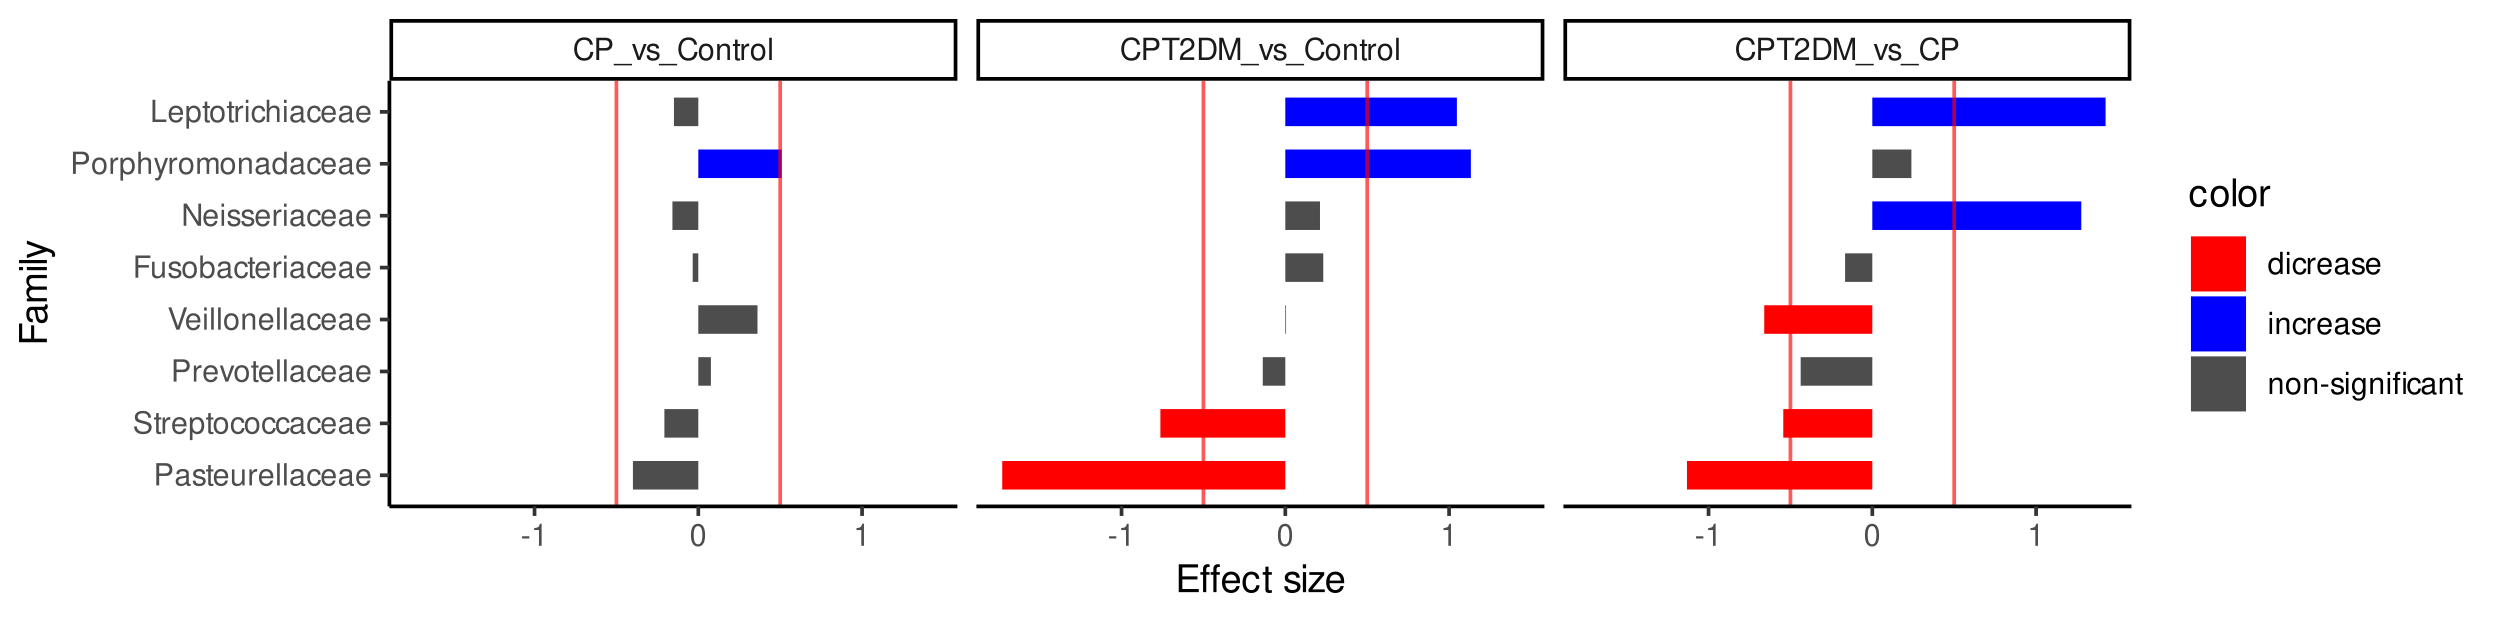 <?xml version="1.0" encoding="UTF-8"?>
<svg xmlns="http://www.w3.org/2000/svg" xmlns:xlink="http://www.w3.org/1999/xlink" width="720pt" height="180pt" viewBox="0 0 720 180" version="1.1">
<defs>
<g>
<symbol overflow="visible" id="glyph0-0">
<path style="stroke:none;" d=""/>
</symbol>
<symbol overflow="visible" id="glyph0-1">
<path style="stroke:none;" d="M 5.828 -4.422 C 5.562 -5.828 4.766 -6.516 3.359 -6.516 C 2.484 -6.516 1.797 -6.25 1.312 -5.719 C 0.734 -5.078 0.422 -4.172 0.422 -3.125 C 0.422 -2.078 0.75 -1.172 1.344 -0.547 C 1.844 -0.031 2.484 0.203 3.312 0.203 C 4.875 0.203 5.766 -0.641 5.953 -2.344 L 5.109 -2.344 C 5.047 -1.906 4.953 -1.594 4.828 -1.344 C 4.562 -0.812 4.016 -0.516 3.328 -0.516 C 2.047 -0.516 1.234 -1.547 1.234 -3.141 C 1.234 -4.781 2 -5.797 3.25 -5.797 C 3.781 -5.797 4.25 -5.641 4.516 -5.391 C 4.766 -5.172 4.891 -4.906 4.984 -4.422 Z M 5.828 -4.422 "/>
</symbol>
<symbol overflow="visible" id="glyph0-2">
<path style="stroke:none;" d="M 1.625 -2.719 L 3.641 -2.719 C 4.141 -2.719 4.531 -2.875 4.875 -3.172 C 5.266 -3.531 5.422 -3.938 5.422 -4.531 C 5.422 -5.734 4.719 -6.406 3.453 -6.406 L 0.797 -6.406 L 0.797 0 L 1.625 0 Z M 1.625 -3.438 L 1.625 -5.688 L 3.328 -5.688 C 4.109 -5.688 4.578 -5.266 4.578 -4.562 C 4.578 -3.859 4.109 -3.438 3.328 -3.438 Z M 1.625 -3.438 "/>
</symbol>
<symbol overflow="visible" id="glyph0-3">
<path style="stroke:none;" d="M 5.078 1.109 L -0.188 1.109 L -0.188 1.547 L 5.078 1.547 Z M 5.078 1.109 "/>
</symbol>
<symbol overflow="visible" id="glyph0-4">
<path style="stroke:none;" d="M 2.5 0 L 4.281 -4.609 L 3.453 -4.609 L 2.141 -0.875 L 0.922 -4.609 L 0.094 -4.609 L 1.703 0 Z M 2.5 0 "/>
</symbol>
<symbol overflow="visible" id="glyph0-5">
<path style="stroke:none;" d="M 3.859 -3.328 C 3.844 -4.234 3.25 -4.734 2.188 -4.734 C 1.109 -4.734 0.406 -4.188 0.406 -3.328 C 0.406 -2.609 0.781 -2.266 1.875 -2 L 2.562 -1.844 C 3.062 -1.719 3.266 -1.531 3.266 -1.203 C 3.266 -0.766 2.844 -0.469 2.203 -0.469 C 1.797 -0.469 1.469 -0.594 1.281 -0.781 C 1.172 -0.922 1.125 -1.047 1.078 -1.375 L 0.297 -1.375 C 0.328 -0.312 0.938 0.203 2.141 0.203 C 3.297 0.203 4.031 -0.375 4.031 -1.266 C 4.031 -1.938 3.656 -2.328 2.734 -2.547 L 2.031 -2.703 C 1.438 -2.844 1.172 -3.047 1.172 -3.375 C 1.172 -3.797 1.562 -4.062 2.156 -4.062 C 2.75 -4.062 3.062 -3.812 3.078 -3.328 Z M 3.859 -3.328 "/>
</symbol>
<symbol overflow="visible" id="glyph0-6">
<path style="stroke:none;" d="M 2.391 -4.734 C 1.094 -4.734 0.312 -3.812 0.312 -2.266 C 0.312 -0.719 1.094 0.203 2.406 0.203 C 3.703 0.203 4.484 -0.719 4.484 -2.234 C 4.484 -3.828 3.734 -4.734 2.391 -4.734 Z M 2.406 -4.062 C 3.234 -4.062 3.719 -3.391 3.719 -2.25 C 3.719 -1.156 3.203 -0.469 2.406 -0.469 C 1.578 -0.469 1.078 -1.156 1.078 -2.266 C 1.078 -3.391 1.578 -4.062 2.406 -4.062 Z M 2.406 -4.062 "/>
</symbol>
<symbol overflow="visible" id="glyph0-7">
<path style="stroke:none;" d="M 0.609 -4.609 L 0.609 0 L 1.359 0 L 1.359 -2.547 C 1.359 -3.484 1.844 -4.094 2.609 -4.094 C 3.188 -4.094 3.547 -3.75 3.547 -3.188 L 3.547 0 L 4.281 0 L 4.281 -3.484 C 4.281 -4.25 3.719 -4.734 2.828 -4.734 C 2.141 -4.734 1.703 -4.484 1.297 -3.828 L 1.297 -4.609 Z M 0.609 -4.609 "/>
</symbol>
<symbol overflow="visible" id="glyph0-8">
<path style="stroke:none;" d="M 2.234 -4.609 L 1.484 -4.609 L 1.484 -5.875 L 0.75 -5.875 L 0.75 -4.609 L 0.125 -4.609 L 0.125 -4.016 L 0.75 -4.016 L 0.75 -0.531 C 0.75 -0.047 1.062 0.203 1.641 0.203 C 1.828 0.203 1.984 0.188 2.234 0.141 L 2.234 -0.469 C 2.125 -0.453 2.031 -0.438 1.875 -0.438 C 1.562 -0.438 1.484 -0.531 1.484 -0.859 L 1.484 -4.016 L 2.234 -4.016 Z M 2.234 -4.609 "/>
</symbol>
<symbol overflow="visible" id="glyph0-9">
<path style="stroke:none;" d="M 0.609 -4.609 L 0.609 0 L 1.344 0 L 1.344 -2.391 C 1.359 -3.5 1.812 -4 2.828 -3.969 L 2.828 -4.719 C 2.703 -4.734 2.625 -4.734 2.547 -4.734 C 2.062 -4.734 1.703 -4.453 1.281 -3.781 L 1.281 -4.609 Z M 0.609 -4.609 "/>
</symbol>
<symbol overflow="visible" id="glyph0-10">
<path style="stroke:none;" d="M 1.344 -6.406 L 0.594 -6.406 L 0.594 0 L 1.344 0 Z M 1.344 -6.406 "/>
</symbol>
<symbol overflow="visible" id="glyph0-11">
<path style="stroke:none;" d="M 3.109 -5.688 L 5.219 -5.688 L 5.219 -6.406 L 0.188 -6.406 L 0.188 -5.688 L 2.297 -5.688 L 2.297 0 L 3.109 0 Z M 3.109 -5.688 "/>
</symbol>
<symbol overflow="visible" id="glyph0-12">
<path style="stroke:none;" d="M 4.453 -0.766 L 1.172 -0.766 C 1.25 -1.297 1.531 -1.625 2.297 -2.094 L 3.172 -2.594 C 4.047 -3.062 4.5 -3.719 4.5 -4.5 C 4.5 -5.031 4.281 -5.531 3.922 -5.875 C 3.547 -6.203 3.094 -6.359 2.5 -6.359 C 1.703 -6.359 1.125 -6.078 0.781 -5.531 C 0.547 -5.203 0.453 -4.797 0.438 -4.156 L 1.219 -4.156 C 1.234 -4.594 1.297 -4.844 1.406 -5.062 C 1.594 -5.438 2 -5.688 2.469 -5.688 C 3.172 -5.688 3.703 -5.172 3.703 -4.484 C 3.703 -3.969 3.406 -3.531 2.859 -3.219 L 2.047 -2.75 C 0.75 -2 0.375 -1.406 0.297 -0.016 L 4.453 -0.016 Z M 4.453 -0.766 "/>
</symbol>
<symbol overflow="visible" id="glyph0-13">
<path style="stroke:none;" d="M 0.781 0 L 3.25 0 C 4.875 0 5.875 -1.219 5.875 -3.203 C 5.875 -5.203 4.875 -6.406 3.25 -6.406 L 0.781 -6.406 Z M 1.594 -0.719 L 1.594 -5.688 L 3.109 -5.688 C 4.375 -5.688 5.047 -4.844 5.047 -3.203 C 5.047 -1.578 4.375 -0.719 3.109 -0.719 Z M 1.594 -0.719 "/>
</symbol>
<symbol overflow="visible" id="glyph0-14">
<path style="stroke:none;" d="M 4.109 0 L 5.922 -5.375 L 5.922 0 L 6.688 0 L 6.688 -6.406 L 5.562 -6.406 L 3.688 -0.828 L 1.797 -6.406 L 0.656 -6.406 L 0.656 0 L 1.438 0 L 1.438 -5.375 L 3.25 0 Z M 4.109 0 "/>
</symbol>
<symbol overflow="visible" id="glyph0-15">
<path style="stroke:none;" d="M 2.5 -2.75 L 0.406 -2.75 L 0.406 -2.109 L 2.5 -2.109 Z M 2.5 -2.75 "/>
</symbol>
<symbol overflow="visible" id="glyph0-16">
<path style="stroke:none;" d="M 2.281 -4.531 L 2.281 0 L 3.047 0 L 3.047 -6.359 L 2.547 -6.359 C 2.266 -5.391 2.094 -5.25 0.891 -5.094 L 0.891 -4.531 Z M 2.281 -4.531 "/>
</symbol>
<symbol overflow="visible" id="glyph0-17">
<path style="stroke:none;" d="M 2.422 -6.359 C 1.844 -6.359 1.312 -6.094 0.984 -5.672 C 0.578 -5.109 0.375 -4.25 0.375 -3.078 C 0.375 -0.938 1.078 0.203 2.422 0.203 C 3.734 0.203 4.453 -0.938 4.453 -3.031 C 4.453 -4.25 4.266 -5.078 3.859 -5.672 C 3.531 -6.109 3.016 -6.359 2.422 -6.359 Z M 2.422 -5.672 C 3.25 -5.672 3.672 -4.828 3.672 -3.094 C 3.672 -1.281 3.266 -0.438 2.406 -0.438 C 1.578 -0.438 1.172 -1.312 1.172 -3.062 C 1.172 -4.828 1.578 -5.672 2.422 -5.672 Z M 2.422 -5.672 "/>
</symbol>
<symbol overflow="visible" id="glyph0-18">
<path style="stroke:none;" d="M 4.703 -0.438 C 4.625 -0.406 4.594 -0.406 4.547 -0.406 C 4.297 -0.406 4.156 -0.547 4.156 -0.781 L 4.156 -3.484 C 4.156 -4.297 3.547 -4.734 2.422 -4.734 C 1.734 -4.734 1.203 -4.547 0.891 -4.203 C 0.672 -3.969 0.594 -3.703 0.578 -3.25 L 1.312 -3.25 C 1.375 -3.812 1.703 -4.062 2.391 -4.062 C 3.062 -4.062 3.422 -3.812 3.422 -3.375 L 3.422 -3.188 C 3.406 -2.875 3.25 -2.75 2.656 -2.672 C 1.625 -2.547 1.453 -2.5 1.172 -2.391 C 0.641 -2.156 0.375 -1.766 0.375 -1.156 C 0.375 -0.328 0.953 0.203 1.875 0.203 C 2.469 0.203 2.922 0 3.453 -0.469 C 3.5 0 3.734 0.203 4.203 0.203 C 4.359 0.203 4.453 0.188 4.703 0.125 Z M 3.422 -1.453 C 3.422 -1.203 3.359 -1.062 3.125 -0.859 C 2.828 -0.578 2.469 -0.438 2.047 -0.438 C 1.469 -0.438 1.141 -0.719 1.141 -1.172 C 1.141 -1.656 1.453 -1.906 2.25 -2.016 C 3.031 -2.125 3.172 -2.156 3.422 -2.281 Z M 3.422 -1.453 "/>
</symbol>
<symbol overflow="visible" id="glyph0-19">
<path style="stroke:none;" d="M 4.516 -2.062 C 4.516 -2.766 4.453 -3.188 4.328 -3.531 C 4.031 -4.281 3.328 -4.734 2.469 -4.734 C 1.172 -4.734 0.359 -3.766 0.359 -2.25 C 0.359 -0.719 1.141 0.203 2.453 0.203 C 3.5 0.203 4.234 -0.391 4.422 -1.406 L 3.672 -1.406 C 3.469 -0.797 3.062 -0.469 2.469 -0.469 C 2 -0.469 1.609 -0.688 1.359 -1.078 C 1.188 -1.344 1.125 -1.594 1.125 -2.062 Z M 1.141 -2.656 C 1.203 -3.516 1.719 -4.062 2.453 -4.062 C 3.203 -4.062 3.719 -3.484 3.719 -2.656 Z M 1.141 -2.656 "/>
</symbol>
<symbol overflow="visible" id="glyph0-20">
<path style="stroke:none;" d="M 4.234 0 L 4.234 -4.609 L 3.516 -4.609 L 3.516 -2 C 3.516 -1.062 3.016 -0.438 2.25 -0.438 C 1.672 -0.438 1.297 -0.797 1.297 -1.344 L 1.297 -4.609 L 0.578 -4.609 L 0.578 -1.062 C 0.578 -0.297 1.141 0.203 2.047 0.203 C 2.719 0.203 3.156 -0.031 3.578 -0.641 L 3.578 0 Z M 4.234 0 "/>
</symbol>
<symbol overflow="visible" id="glyph0-21">
<path style="stroke:none;" d="M 4.141 -3.062 C 4.109 -3.516 4.016 -3.797 3.828 -4.062 C 3.516 -4.484 2.969 -4.734 2.328 -4.734 C 1.078 -4.734 0.266 -3.75 0.266 -2.219 C 0.266 -0.734 1.062 0.203 2.312 0.203 C 3.406 0.203 4.109 -0.453 4.203 -1.578 L 3.453 -1.578 C 3.328 -0.844 2.953 -0.469 2.328 -0.469 C 1.516 -0.469 1.031 -1.141 1.031 -2.219 C 1.031 -3.375 1.516 -4.062 2.312 -4.062 C 2.922 -4.062 3.312 -3.703 3.406 -3.062 Z M 4.141 -3.062 "/>
</symbol>
<symbol overflow="visible" id="glyph0-22">
<path style="stroke:none;" d="M 5.25 -4.531 C 5.25 -4.969 5.219 -5.094 5.078 -5.391 C 4.719 -6.125 3.969 -6.516 2.891 -6.516 C 1.484 -6.516 0.609 -5.797 0.609 -4.641 C 0.609 -3.859 1.031 -3.359 1.875 -3.141 L 3.469 -2.719 C 4.281 -2.5 4.641 -2.188 4.641 -1.688 C 4.641 -1.344 4.453 -0.984 4.188 -0.797 C 3.938 -0.609 3.531 -0.516 3.016 -0.516 C 2.312 -0.516 1.844 -0.688 1.531 -1.062 C 1.297 -1.344 1.188 -1.641 1.203 -2.047 L 0.422 -2.047 C 0.438 -1.453 0.547 -1.062 0.797 -0.719 C 1.234 -0.109 1.984 0.203 2.953 0.203 C 3.719 0.203 4.344 0.031 4.766 -0.297 C 5.188 -0.641 5.469 -1.203 5.469 -1.766 C 5.469 -2.547 4.969 -3.125 4.094 -3.375 L 2.484 -3.797 C 1.719 -4.016 1.438 -4.25 1.438 -4.75 C 1.438 -5.406 2 -5.828 2.875 -5.828 C 3.891 -5.828 4.453 -5.375 4.469 -4.531 Z M 5.25 -4.531 "/>
</symbol>
<symbol overflow="visible" id="glyph0-23">
<path style="stroke:none;" d="M 0.469 1.922 L 1.219 1.922 L 1.219 -0.484 C 1.594 -0.016 2.031 0.203 2.625 0.203 C 3.828 0.203 4.594 -0.75 4.594 -2.219 C 4.594 -3.781 3.844 -4.734 2.625 -4.734 C 2 -4.734 1.5 -4.453 1.156 -3.922 L 1.156 -4.609 L 0.469 -4.609 Z M 2.5 -4.062 C 3.312 -4.062 3.828 -3.344 3.828 -2.25 C 3.828 -1.203 3.297 -0.484 2.5 -0.484 C 1.719 -0.484 1.219 -1.188 1.219 -2.266 C 1.219 -3.359 1.719 -4.062 2.5 -4.062 Z M 2.5 -4.062 "/>
</symbol>
<symbol overflow="visible" id="glyph0-24">
<path style="stroke:none;" d="M 3.453 0 L 5.672 -6.406 L 4.797 -6.406 L 3.031 -0.984 L 1.141 -6.406 L 0.266 -6.406 L 2.562 0 Z M 3.453 0 "/>
</symbol>
<symbol overflow="visible" id="glyph0-25">
<path style="stroke:none;" d="M 1.312 -4.609 L 0.594 -4.609 L 0.594 0 L 1.312 0 Z M 1.312 -6.406 L 0.578 -6.406 L 0.578 -5.484 L 1.312 -5.484 Z M 1.312 -6.406 "/>
</symbol>
<symbol overflow="visible" id="glyph0-26">
<path style="stroke:none;" d="M 1.609 -2.922 L 4.672 -2.922 L 4.672 -3.641 L 1.609 -3.641 L 1.609 -5.688 L 5.094 -5.688 L 5.094 -6.406 L 0.797 -6.406 L 0.797 0 L 1.609 0 Z M 1.609 -2.922 "/>
</symbol>
<symbol overflow="visible" id="glyph0-27">
<path style="stroke:none;" d="M 0.469 -6.406 L 0.469 0 L 1.141 0 L 1.141 -0.594 C 1.484 -0.047 1.953 0.203 2.594 0.203 C 3.812 0.203 4.594 -0.797 4.594 -2.328 C 4.594 -3.812 3.859 -4.734 2.625 -4.734 C 2 -4.734 1.547 -4.5 1.203 -3.984 L 1.203 -6.406 Z M 2.484 -4.062 C 3.312 -4.062 3.828 -3.344 3.828 -2.25 C 3.828 -1.203 3.297 -0.484 2.484 -0.484 C 1.703 -0.484 1.203 -1.188 1.203 -2.266 C 1.203 -3.359 1.703 -4.062 2.484 -4.062 Z M 2.484 -4.062 "/>
</symbol>
<symbol overflow="visible" id="glyph0-28">
<path style="stroke:none;" d="M 5.688 -6.406 L 4.906 -6.406 L 4.906 -1.172 L 1.562 -6.406 L 0.672 -6.406 L 0.672 0 L 1.438 0 L 1.438 -5.203 L 4.766 0 L 5.688 0 Z M 5.688 -6.406 "/>
</symbol>
<symbol overflow="visible" id="glyph0-29">
<path style="stroke:none;" d="M 0.609 -6.406 L 0.609 0 L 1.344 0 L 1.344 -2.547 C 1.344 -3.484 1.844 -4.094 2.594 -4.094 C 2.844 -4.094 3.062 -4.031 3.25 -3.891 C 3.453 -3.734 3.547 -3.516 3.547 -3.188 L 3.547 0 L 4.281 0 L 4.281 -3.484 C 4.281 -4.25 3.719 -4.734 2.828 -4.734 C 2.172 -4.734 1.781 -4.547 1.344 -3.969 L 1.344 -6.406 Z M 0.609 -6.406 "/>
</symbol>
<symbol overflow="visible" id="glyph0-30">
<path style="stroke:none;" d="M 3.406 -4.609 L 2.141 -1.016 L 0.953 -4.609 L 0.172 -4.609 L 1.734 0.016 L 1.453 0.75 C 1.328 1.078 1.172 1.203 0.859 1.203 C 0.734 1.203 0.641 1.172 0.469 1.141 L 0.469 1.797 C 0.625 1.875 0.781 1.922 0.969 1.922 C 1.203 1.922 1.453 1.844 1.656 1.703 C 1.875 1.531 2.016 1.344 2.156 0.969 L 4.203 -4.609 Z M 3.406 -4.609 "/>
</symbol>
<symbol overflow="visible" id="glyph0-31">
<path style="stroke:none;" d="M 0.609 -4.609 L 0.609 0 L 1.359 0 L 1.359 -2.891 C 1.359 -3.562 1.844 -4.094 2.438 -4.094 C 2.984 -4.094 3.297 -3.766 3.297 -3.172 L 3.297 0 L 4.031 0 L 4.031 -2.891 C 4.031 -3.562 4.516 -4.094 5.109 -4.094 C 5.641 -4.094 5.969 -3.75 5.969 -3.172 L 5.969 0 L 6.703 0 L 6.703 -3.453 C 6.703 -4.281 6.234 -4.734 5.359 -4.734 C 4.75 -4.734 4.375 -4.562 3.953 -4.031 C 3.672 -4.531 3.312 -4.734 2.703 -4.734 C 2.094 -4.734 1.688 -4.516 1.297 -3.953 L 1.297 -4.609 Z M 0.609 -4.609 "/>
</symbol>
<symbol overflow="visible" id="glyph0-32">
<path style="stroke:none;" d="M 4.359 -6.406 L 3.625 -6.406 L 3.625 -4.031 C 3.312 -4.5 2.828 -4.734 2.203 -4.734 C 1.016 -4.734 0.234 -3.781 0.234 -2.312 C 0.234 -0.75 0.984 0.203 2.234 0.203 C 2.875 0.203 3.312 -0.031 3.703 -0.609 L 3.703 0 L 4.359 0 Z M 2.328 -4.062 C 3.125 -4.062 3.625 -3.359 3.625 -2.25 C 3.625 -1.188 3.109 -0.484 2.344 -0.484 C 1.531 -0.484 1 -1.203 1 -2.266 C 1 -3.344 1.531 -4.062 2.328 -4.062 Z M 2.328 -4.062 "/>
</symbol>
<symbol overflow="visible" id="glyph0-33">
<path style="stroke:none;" d="M 1.516 -6.406 L 0.703 -6.406 L 0.703 0 L 4.688 0 L 4.688 -0.719 L 1.516 -0.719 Z M 1.516 -6.406 "/>
</symbol>
<symbol overflow="visible" id="glyph0-34">
<path style="stroke:none;" d="M 3.547 -4.609 L 3.547 -3.938 C 3.188 -4.5 2.781 -4.734 2.203 -4.734 C 1.078 -4.734 0.312 -3.703 0.312 -2.219 C 0.312 -1.453 0.5 -0.891 0.891 -0.422 C 1.234 -0.016 1.672 0.203 2.141 0.203 C 2.703 0.203 3.094 -0.047 3.484 -0.625 L 3.484 -0.391 C 3.484 0.844 3.141 1.297 2.219 1.297 C 1.594 1.297 1.281 1.062 1.203 0.531 L 0.453 0.531 C 0.531 1.375 1.203 1.922 2.203 1.922 C 2.891 1.922 3.453 1.703 3.75 1.328 C 4.094 0.891 4.234 0.328 4.234 -0.75 L 4.234 -4.609 Z M 2.266 -4.062 C 3.047 -4.062 3.484 -3.406 3.484 -2.25 C 3.484 -1.125 3.031 -0.469 2.266 -0.469 C 1.516 -0.469 1.078 -1.141 1.078 -2.266 C 1.078 -3.391 1.516 -4.062 2.266 -4.062 Z M 2.266 -4.062 "/>
</symbol>
<symbol overflow="visible" id="glyph0-35">
<path style="stroke:none;" d="M 2.219 -4.609 L 1.453 -4.609 L 1.453 -5.328 C 1.453 -5.641 1.625 -5.797 1.969 -5.797 C 2.016 -5.797 2.047 -5.797 2.219 -5.781 L 2.219 -6.391 C 2.047 -6.438 1.953 -6.438 1.797 -6.438 C 1.125 -6.438 0.719 -6.047 0.719 -5.391 L 0.719 -4.609 L 0.109 -4.609 L 0.109 -4.016 L 0.719 -4.016 L 0.719 0 L 1.453 0 L 1.453 -4.016 L 2.219 -4.016 Z M 3.828 -4.609 L 3.109 -4.609 L 3.109 0 L 3.828 0 Z M 3.828 -6.406 L 3.109 -6.406 L 3.109 -5.484 L 3.828 -5.484 Z M 3.828 -6.406 "/>
</symbol>
<symbol overflow="visible" id="glyph1-0">
<path style="stroke:none;" d=""/>
</symbol>
<symbol overflow="visible" id="glyph1-1">
<path style="stroke:none;" d="M 2.016 -3.656 L 6.375 -3.656 L 6.375 -4.547 L 2.016 -4.547 L 2.016 -7.109 L 6.547 -7.109 L 6.547 -8.016 L 0.984 -8.016 L 0.984 0 L 6.75 0 L 6.75 -0.906 L 2.016 -0.906 Z M 2.016 -3.656 "/>
</symbol>
<symbol overflow="visible" id="glyph1-2">
<path style="stroke:none;" d="M 2.859 -5.766 L 1.906 -5.766 L 1.906 -6.672 C 1.906 -7.047 2.109 -7.25 2.547 -7.25 C 2.625 -7.25 2.656 -7.25 2.859 -7.234 L 2.859 -8 C 2.656 -8.047 2.531 -8.047 2.344 -8.047 C 1.5 -8.047 0.984 -7.562 0.984 -6.75 L 0.984 -5.766 L 0.219 -5.766 L 0.219 -5.016 L 0.984 -5.016 L 0.984 0 L 1.906 0 L 1.906 -5.016 L 2.859 -5.016 Z M 5.812 -5.766 L 4.859 -5.766 L 4.859 -6.672 C 4.859 -7.047 5.078 -7.25 5.5 -7.25 C 5.578 -7.25 5.609 -7.25 5.812 -7.234 L 5.812 -8 C 5.609 -8.047 5.484 -8.047 5.297 -8.047 C 4.453 -8.047 3.953 -7.562 3.953 -6.75 L 3.953 -5.766 L 3.172 -5.766 L 3.172 -5.016 L 3.953 -5.016 L 3.953 0 L 4.859 0 L 4.859 -5.016 L 5.812 -5.016 Z M 5.812 -5.766 "/>
</symbol>
<symbol overflow="visible" id="glyph1-3">
<path style="stroke:none;" d="M 5.641 -2.578 C 5.641 -3.453 5.578 -3.984 5.406 -4.406 C 5.031 -5.359 4.156 -5.922 3.078 -5.922 C 1.469 -5.922 0.438 -4.703 0.438 -2.812 C 0.438 -0.906 1.438 0.25 3.062 0.25 C 4.375 0.25 5.297 -0.5 5.516 -1.75 L 4.594 -1.75 C 4.344 -0.984 3.828 -0.594 3.094 -0.594 C 2.516 -0.594 2.016 -0.859 1.703 -1.344 C 1.484 -1.672 1.406 -2 1.391 -2.578 Z M 1.422 -3.328 C 1.5 -4.391 2.141 -5.078 3.062 -5.078 C 4 -5.078 4.656 -4.359 4.656 -3.328 Z M 1.422 -3.328 "/>
</symbol>
<symbol overflow="visible" id="glyph1-4">
<path style="stroke:none;" d="M 5.188 -3.828 C 5.141 -4.391 5.016 -4.75 4.797 -5.078 C 4.406 -5.609 3.703 -5.922 2.906 -5.922 C 1.344 -5.922 0.344 -4.703 0.344 -2.781 C 0.344 -0.922 1.328 0.25 2.891 0.25 C 4.266 0.25 5.141 -0.578 5.25 -1.984 L 4.328 -1.984 C 4.172 -1.062 3.703 -0.594 2.922 -0.594 C 1.906 -0.594 1.297 -1.422 1.297 -2.781 C 1.297 -4.219 1.891 -5.078 2.891 -5.078 C 3.656 -5.078 4.141 -4.625 4.25 -3.828 Z M 5.188 -3.828 "/>
</symbol>
<symbol overflow="visible" id="glyph1-5">
<path style="stroke:none;" d="M 2.797 -5.766 L 1.844 -5.766 L 1.844 -7.344 L 0.938 -7.344 L 0.938 -5.766 L 0.156 -5.766 L 0.156 -5.016 L 0.938 -5.016 L 0.938 -0.656 C 0.938 -0.062 1.328 0.25 2.047 0.25 C 2.281 0.25 2.484 0.234 2.797 0.172 L 2.797 -0.594 C 2.656 -0.562 2.547 -0.547 2.359 -0.547 C 1.953 -0.547 1.844 -0.656 1.844 -1.062 L 1.844 -5.016 L 2.797 -5.016 Z M 2.797 -5.766 "/>
</symbol>
<symbol overflow="visible" id="glyph1-6">
<path style="stroke:none;" d=""/>
</symbol>
<symbol overflow="visible" id="glyph1-7">
<path style="stroke:none;" d="M 4.812 -4.156 C 4.812 -5.297 4.062 -5.922 2.734 -5.922 C 1.391 -5.922 0.516 -5.234 0.516 -4.172 C 0.516 -3.266 0.984 -2.844 2.344 -2.516 L 3.203 -2.297 C 3.844 -2.141 4.094 -1.906 4.094 -1.5 C 4.094 -0.953 3.547 -0.594 2.75 -0.594 C 2.25 -0.594 1.844 -0.734 1.609 -0.984 C 1.469 -1.141 1.391 -1.312 1.344 -1.719 L 0.375 -1.719 C 0.422 -0.391 1.172 0.25 2.672 0.25 C 4.125 0.25 5.047 -0.469 5.047 -1.578 C 5.047 -2.438 4.562 -2.906 3.422 -3.172 L 2.547 -3.391 C 1.797 -3.562 1.469 -3.812 1.469 -4.219 C 1.469 -4.75 1.953 -5.078 2.688 -5.078 C 3.438 -5.078 3.828 -4.766 3.844 -4.156 Z M 4.812 -4.156 "/>
</symbol>
<symbol overflow="visible" id="glyph1-8">
<path style="stroke:none;" d="M 1.656 -5.766 L 0.734 -5.766 L 0.734 0 L 1.656 0 Z M 1.656 -8.016 L 0.719 -8.016 L 0.719 -6.859 L 1.656 -6.859 Z M 1.656 -8.016 "/>
</symbol>
<symbol overflow="visible" id="glyph1-9">
<path style="stroke:none;" d="M 4.875 -5.766 L 0.578 -5.766 L 0.578 -4.969 L 3.781 -4.969 L 0.344 -0.828 L 0.344 0 L 5.031 0 L 5.031 -0.797 L 1.453 -0.797 L 4.875 -4.953 Z M 4.875 -5.766 "/>
</symbol>
<symbol overflow="visible" id="glyph1-10">
<path style="stroke:none;" d="M 2.984 -5.922 C 1.359 -5.922 0.391 -4.781 0.391 -2.844 C 0.391 -0.891 1.359 0.25 3 0.25 C 4.625 0.25 5.609 -0.906 5.609 -2.797 C 5.609 -4.797 4.656 -5.922 2.984 -5.922 Z M 3 -5.078 C 4.031 -5.078 4.656 -4.234 4.656 -2.812 C 4.656 -1.438 4.016 -0.594 3 -0.594 C 1.984 -0.594 1.359 -1.438 1.359 -2.844 C 1.359 -4.234 1.984 -5.078 3 -5.078 Z M 3 -5.078 "/>
</symbol>
<symbol overflow="visible" id="glyph1-11">
<path style="stroke:none;" d="M 1.672 -8.016 L 0.75 -8.016 L 0.75 0 L 1.672 0 Z M 1.672 -8.016 "/>
</symbol>
<symbol overflow="visible" id="glyph1-12">
<path style="stroke:none;" d="M 0.766 -5.766 L 0.766 0 L 1.688 0 L 1.688 -2.984 C 1.688 -4.375 2.266 -5 3.531 -4.969 L 3.531 -5.891 C 3.375 -5.922 3.281 -5.922 3.172 -5.922 C 2.578 -5.922 2.141 -5.578 1.609 -4.719 L 1.609 -5.766 Z M 0.766 -5.766 "/>
</symbol>
<symbol overflow="visible" id="glyph2-0">
<path style="stroke:none;" d=""/>
</symbol>
<symbol overflow="visible" id="glyph2-1">
<path style="stroke:none;" d="M -3.656 -2.016 L -3.656 -5.844 L -4.547 -5.844 L -4.547 -2.016 L -7.109 -2.016 L -7.109 -6.375 L -8.016 -6.375 L -8.016 -0.984 L 0 -0.984 L 0 -2.016 Z M -3.656 -2.016 "/>
</symbol>
<symbol overflow="visible" id="glyph2-2">
<path style="stroke:none;" d="M -0.531 -5.891 C -0.516 -5.781 -0.516 -5.734 -0.516 -5.688 C -0.516 -5.375 -0.688 -5.188 -0.969 -5.188 L -4.359 -5.188 C -5.375 -5.188 -5.922 -4.438 -5.922 -3.031 C -5.922 -2.172 -5.688 -1.5 -5.266 -1.109 C -4.969 -0.844 -4.625 -0.734 -4.062 -0.719 L -4.062 -1.641 C -4.766 -1.719 -5.078 -2.141 -5.078 -2.984 C -5.078 -3.828 -4.781 -4.281 -4.219 -4.281 L -3.984 -4.281 C -3.594 -4.266 -3.438 -4.062 -3.344 -3.328 C -3.172 -2.031 -3.141 -1.828 -2.984 -1.469 C -2.703 -0.797 -2.203 -0.469 -1.453 -0.469 C -0.406 -0.469 0.25 -1.188 0.25 -2.359 C 0.25 -3.078 0 -3.656 -0.594 -4.312 C 0 -4.375 0.25 -4.656 0.25 -5.266 C 0.25 -5.453 0.234 -5.578 0.156 -5.891 Z M -1.812 -4.281 C -1.5 -4.281 -1.312 -4.188 -1.062 -3.922 C -0.719 -3.547 -0.547 -3.094 -0.547 -2.547 C -0.547 -1.844 -0.891 -1.422 -1.469 -1.422 C -2.078 -1.422 -2.391 -1.812 -2.531 -2.812 C -2.656 -3.781 -2.703 -3.969 -2.844 -4.281 Z M -1.812 -4.281 "/>
</symbol>
<symbol overflow="visible" id="glyph2-3">
<path style="stroke:none;" d="M -5.766 -0.766 L 0 -0.766 L 0 -1.688 L -3.625 -1.688 C -4.453 -1.688 -5.125 -2.297 -5.125 -3.047 C -5.125 -3.734 -4.703 -4.109 -3.969 -4.109 L 0 -4.109 L 0 -5.031 L -3.625 -5.031 C -4.453 -5.031 -5.125 -5.641 -5.125 -6.391 C -5.125 -7.062 -4.703 -7.453 -3.969 -7.453 L 0 -7.453 L 0 -8.375 L -4.328 -8.375 C -5.359 -8.375 -5.922 -7.781 -5.922 -6.703 C -5.922 -5.938 -5.703 -5.484 -5.047 -4.938 C -5.672 -4.594 -5.922 -4.141 -5.922 -3.391 C -5.922 -2.625 -5.641 -2.094 -4.953 -1.609 L -5.766 -1.609 Z M -5.766 -0.766 "/>
</symbol>
<symbol overflow="visible" id="glyph2-4">
<path style="stroke:none;" d="M -5.766 -1.656 L -5.766 -0.734 L 0 -0.734 L 0 -1.656 Z M -8.016 -1.656 L -8.016 -0.719 L -6.859 -0.719 L -6.859 -1.656 Z M -8.016 -1.656 "/>
</symbol>
<symbol overflow="visible" id="glyph2-5">
<path style="stroke:none;" d="M -8.016 -1.672 L -8.016 -0.75 L 0 -0.75 L 0 -1.672 Z M -8.016 -1.672 "/>
</symbol>
<symbol overflow="visible" id="glyph2-6">
<path style="stroke:none;" d="M -5.766 -4.266 L -1.281 -2.672 L -5.766 -1.203 L -5.766 -0.219 L 0.016 -2.172 L 0.938 -1.812 C 1.344 -1.656 1.5 -1.469 1.5 -1.078 C 1.5 -0.922 1.469 -0.797 1.438 -0.594 L 2.25 -0.594 C 2.359 -0.781 2.391 -0.969 2.391 -1.203 C 2.391 -1.5 2.297 -1.828 2.125 -2.062 C 1.906 -2.359 1.672 -2.516 1.203 -2.688 L -5.766 -5.266 Z M -5.766 -4.266 "/>
</symbol>
</g>
<clipPath id="clip1">
  <path d="M 112.152 23.246 L 275.73 23.246 L 275.73 145.848 L 112.152 145.848 Z M 112.152 23.246 "/>
</clipPath>
<clipPath id="clip2">
  <path d="M 224 23.246 L 226 23.246 L 226 145.848 L 224 145.848 Z M 224 23.246 "/>
</clipPath>
<clipPath id="clip3">
  <path d="M 176 23.246 L 179 23.246 L 179 145.848 L 176 145.848 Z M 176 23.246 "/>
</clipPath>
<clipPath id="clip4">
  <path d="M 281.207 23.246 L 444.785 23.246 L 444.785 145.848 L 281.207 145.848 Z M 281.207 23.246 "/>
</clipPath>
<clipPath id="clip5">
  <path d="M 393 23.246 L 395 23.246 L 395 145.848 L 393 145.848 Z M 393 23.246 "/>
</clipPath>
<clipPath id="clip6">
  <path d="M 346 23.246 L 348 23.246 L 348 145.848 L 346 145.848 Z M 346 23.246 "/>
</clipPath>
<clipPath id="clip7">
  <path d="M 450.266 23.246 L 613.844 23.246 L 613.844 145.848 L 450.266 145.848 Z M 450.266 23.246 "/>
</clipPath>
<clipPath id="clip8">
  <path d="M 562 23.246 L 564 23.246 L 564 145.848 L 562 145.848 Z M 562 23.246 "/>
</clipPath>
<clipPath id="clip9">
  <path d="M 515 23.246 L 517 23.246 L 517 145.848 L 515 145.848 Z M 515 23.246 "/>
</clipPath>
<clipPath id="clip10">
  <path d="M 112.152 5.48 L 275.73 5.48 L 275.73 23.246 L 112.152 23.246 Z M 112.152 5.48 "/>
</clipPath>
<clipPath id="clip11">
  <path d="M 281.207 5.48 L 444.785 5.48 L 444.785 23.246 L 281.207 23.246 Z M 281.207 5.48 "/>
</clipPath>
<clipPath id="clip12">
  <path d="M 450.266 5.48 L 613.844 5.48 L 613.844 23.246 L 450.266 23.246 Z M 450.266 5.48 "/>
</clipPath>
</defs>
<g id="surface34741">
<rect x="0" y="0" width="720" height="180" style="fill:rgb(100%,100%,100%);fill-opacity:1;stroke:none;"/>
<rect x="0" y="0" width="720" height="180" style="fill:rgb(100%,100%,100%);fill-opacity:1;stroke:none;"/>
<path style="fill:none;stroke-width:1.067;stroke-linecap:round;stroke-linejoin:round;stroke:rgb(100%,100%,100%);stroke-opacity:1;stroke-miterlimit:10;" d="M 0 180 L 720 180 L 720 0 L 0 0 Z M 0 180 "/>
<g clip-path="url(#clip1)" clip-rule="nonzero">
<path style=" stroke:none;fill-rule:nonzero;fill:rgb(100%,100%,100%);fill-opacity:1;" d="M 112.152 145.848 L 275.73 145.848 L 275.73 23.246 L 112.152 23.246 Z M 112.152 145.848 "/>
</g>
<path style=" stroke:none;fill-rule:nonzero;fill:rgb(30.196%,30.196%,30.196%);fill-opacity:1;" d="M 191.344 126.039 L 201.109 126.039 L 201.109 117.816 L 191.344 117.816 Z M 191.344 126.039 "/>
<path style=" stroke:none;fill-rule:nonzero;fill:rgb(30.196%,30.196%,30.196%);fill-opacity:1;" d="M 199.492 81.184 L 201.109 81.184 L 201.109 72.961 L 199.492 72.961 Z M 199.492 81.184 "/>
<path style=" stroke:none;fill-rule:nonzero;fill:rgb(30.196%,30.196%,30.196%);fill-opacity:1;" d="M 193.66 66.23 L 201.113 66.23 L 201.113 58.008 L 193.66 58.008 Z M 193.66 66.23 "/>
<path style=" stroke:none;fill-rule:nonzero;fill:rgb(30.196%,30.196%,30.196%);fill-opacity:1;" d="M 182.281 140.988 L 201.113 140.988 L 201.113 132.766 L 182.281 132.766 Z M 182.281 140.988 "/>
<path style=" stroke:none;fill-rule:nonzero;fill:rgb(30.196%,30.196%,30.196%);fill-opacity:1;" d="M 201.113 96.137 L 218.156 96.137 L 218.156 87.914 L 201.113 87.914 Z M 201.113 96.137 "/>
<path style=" stroke:none;fill-rule:nonzero;fill:rgb(30.196%,30.196%,30.196%);fill-opacity:1;" d="M 201.113 111.086 L 204.738 111.086 L 204.738 102.863 L 201.113 102.863 Z M 201.113 111.086 "/>
<path style=" stroke:none;fill-rule:nonzero;fill:rgb(0%,0%,100%);fill-opacity:1;" d="M 201.113 51.281 L 225.133 51.281 L 225.133 43.059 L 201.113 43.059 Z M 201.113 51.281 "/>
<path style=" stroke:none;fill-rule:nonzero;fill:rgb(30.196%,30.196%,30.196%);fill-opacity:1;" d="M 194.094 36.328 L 201.113 36.328 L 201.113 28.105 L 194.094 28.105 Z M 194.094 36.328 "/>
<g clip-path="url(#clip2)" clip-rule="nonzero">
<path style="fill:none;stroke-width:1.067;stroke-linecap:butt;stroke-linejoin:round;stroke:rgb(100%,0%,0%);stroke-opacity:0.651;stroke-miterlimit:10;" d="M 224.695 145.848 L 224.695 23.246 "/>
</g>
<g clip-path="url(#clip3)" clip-rule="nonzero">
<path style="fill:none;stroke-width:1.067;stroke-linecap:butt;stroke-linejoin:round;stroke:rgb(100%,0%,0%);stroke-opacity:0.651;stroke-miterlimit:10;" d="M 177.527 145.848 L 177.527 23.246 "/>
</g>
<g clip-path="url(#clip4)" clip-rule="nonzero">
<path style=" stroke:none;fill-rule:nonzero;fill:rgb(100%,100%,100%);fill-opacity:1;" d="M 281.207 145.848 L 444.785 145.848 L 444.785 23.246 L 281.207 23.246 Z M 281.207 145.848 "/>
</g>
<path style=" stroke:none;fill-rule:nonzero;fill:rgb(100%,0%,0%);fill-opacity:1;" d="M 334.191 126.039 L 370.168 126.039 L 370.168 117.816 L 334.191 117.816 Z M 334.191 126.039 "/>
<path style=" stroke:none;fill-rule:nonzero;fill:rgb(30.196%,30.196%,30.196%);fill-opacity:1;" d="M 370.168 81.184 L 381.102 81.184 L 381.102 72.961 L 370.168 72.961 Z M 370.168 81.184 "/>
<path style=" stroke:none;fill-rule:nonzero;fill:rgb(30.196%,30.196%,30.196%);fill-opacity:1;" d="M 370.168 66.23 L 380.156 66.23 L 380.156 58.008 L 370.168 58.008 Z M 370.168 66.23 "/>
<path style=" stroke:none;fill-rule:nonzero;fill:rgb(100%,0%,0%);fill-opacity:1;" d="M 288.645 140.988 L 370.172 140.988 L 370.172 132.766 L 288.645 132.766 Z M 288.645 140.988 "/>
<path style=" stroke:none;fill-rule:nonzero;fill:rgb(30.196%,30.196%,30.196%);fill-opacity:1;" d="M 370.168 96.137 L 370.383 96.137 L 370.383 87.914 L 370.168 87.914 Z M 370.168 96.137 "/>
<path style=" stroke:none;fill-rule:nonzero;fill:rgb(30.196%,30.196%,30.196%);fill-opacity:1;" d="M 363.68 111.086 L 370.168 111.086 L 370.168 102.863 L 363.68 102.863 Z M 363.68 111.086 "/>
<path style=" stroke:none;fill-rule:nonzero;fill:rgb(0%,0%,100%);fill-opacity:1;" d="M 370.168 51.281 L 423.609 51.281 L 423.609 43.059 L 370.168 43.059 Z M 370.168 51.281 "/>
<path style=" stroke:none;fill-rule:nonzero;fill:rgb(0%,0%,100%);fill-opacity:1;" d="M 370.168 36.328 L 419.582 36.328 L 419.582 28.105 L 370.168 28.105 Z M 370.168 36.328 "/>
<g clip-path="url(#clip5)" clip-rule="nonzero">
<path style="fill:none;stroke-width:1.067;stroke-linecap:butt;stroke-linejoin:round;stroke:rgb(100%,0%,0%);stroke-opacity:0.651;stroke-miterlimit:10;" d="M 393.754 145.848 L 393.754 23.246 "/>
</g>
<g clip-path="url(#clip6)" clip-rule="nonzero">
<path style="fill:none;stroke-width:1.067;stroke-linecap:butt;stroke-linejoin:round;stroke:rgb(100%,0%,0%);stroke-opacity:0.651;stroke-miterlimit:10;" d="M 346.586 145.848 L 346.586 23.246 "/>
</g>
<g clip-path="url(#clip7)" clip-rule="nonzero">
<path style=" stroke:none;fill-rule:nonzero;fill:rgb(100%,100%,100%);fill-opacity:1;" d="M 450.266 145.848 L 613.844 145.848 L 613.844 23.246 L 450.266 23.246 Z M 450.266 145.848 "/>
</g>
<path style=" stroke:none;fill-rule:nonzero;fill:rgb(100%,0%,0%);fill-opacity:1;" d="M 513.586 126.039 L 539.227 126.039 L 539.227 117.816 L 513.586 117.816 Z M 513.586 126.039 "/>
<path style=" stroke:none;fill-rule:nonzero;fill:rgb(30.196%,30.196%,30.196%);fill-opacity:1;" d="M 531.387 81.184 L 539.227 81.184 L 539.227 72.961 L 531.387 72.961 Z M 531.387 81.184 "/>
<path style=" stroke:none;fill-rule:nonzero;fill:rgb(0%,0%,100%);fill-opacity:1;" d="M 539.227 66.23 L 599.406 66.23 L 599.406 58.008 L 539.227 58.008 Z M 539.227 66.23 "/>
<path style=" stroke:none;fill-rule:nonzero;fill:rgb(100%,0%,0%);fill-opacity:1;" d="M 485.848 140.988 L 539.227 140.988 L 539.227 132.766 L 485.848 132.766 Z M 485.848 140.988 "/>
<path style=" stroke:none;fill-rule:nonzero;fill:rgb(100%,0%,0%);fill-opacity:1;" d="M 508.102 96.137 L 539.227 96.137 L 539.227 87.914 L 508.102 87.914 Z M 508.102 96.137 "/>
<path style=" stroke:none;fill-rule:nonzero;fill:rgb(30.196%,30.196%,30.196%);fill-opacity:1;" d="M 518.59 111.086 L 539.227 111.086 L 539.227 102.863 L 518.59 102.863 Z M 518.59 111.086 "/>
<path style=" stroke:none;fill-rule:nonzero;fill:rgb(30.196%,30.196%,30.196%);fill-opacity:1;" d="M 539.227 51.281 L 550.484 51.281 L 550.484 43.059 L 539.227 43.059 Z M 539.227 51.281 "/>
<path style=" stroke:none;fill-rule:nonzero;fill:rgb(0%,0%,100%);fill-opacity:1;" d="M 539.227 36.328 L 606.406 36.328 L 606.406 28.105 L 539.227 28.105 Z M 539.227 36.328 "/>
<g clip-path="url(#clip8)" clip-rule="nonzero">
<path style="fill:none;stroke-width:1.067;stroke-linecap:butt;stroke-linejoin:round;stroke:rgb(100%,0%,0%);stroke-opacity:0.651;stroke-miterlimit:10;" d="M 562.809 145.848 L 562.809 23.246 "/>
</g>
<g clip-path="url(#clip9)" clip-rule="nonzero">
<path style="fill:none;stroke-width:1.067;stroke-linecap:butt;stroke-linejoin:round;stroke:rgb(100%,0%,0%);stroke-opacity:0.651;stroke-miterlimit:10;" d="M 515.645 145.848 L 515.645 23.246 "/>
</g>
<g clip-path="url(#clip10)" clip-rule="nonzero">
<path style="fill-rule:nonzero;fill:rgb(100%,100%,100%);fill-opacity:1;stroke-width:2.134;stroke-linecap:round;stroke-linejoin:round;stroke:rgb(0%,0%,0%);stroke-opacity:1;stroke-miterlimit:10;" d="M 112.152 23.246 L 275.73 23.246 L 275.73 5.48 L 112.152 5.48 Z M 112.152 23.246 "/>
</g>
<g style="fill:rgb(10.196%,10.196%,10.196%);fill-opacity:1;">
  <use xlink:href="#glyph0-1" x="164.941" y="17.278"/>
  <use xlink:href="#glyph0-2" x="170.941" y="17.278"/>
  <use xlink:href="#glyph0-3" x="176.941" y="17.278"/>
  <use xlink:href="#glyph0-4" x="181.941" y="17.278"/>
  <use xlink:href="#glyph0-5" x="185.941" y="17.278"/>
  <use xlink:href="#glyph0-3" x="189.941" y="17.278"/>
  <use xlink:href="#glyph0-1" x="194.941" y="17.278"/>
  <use xlink:href="#glyph0-6" x="200.941" y="17.278"/>
  <use xlink:href="#glyph0-7" x="205.941" y="17.278"/>
  <use xlink:href="#glyph0-8" x="210.941" y="17.278"/>
  <use xlink:href="#glyph0-9" x="212.941" y="17.278"/>
  <use xlink:href="#glyph0-6" x="215.941" y="17.278"/>
  <use xlink:href="#glyph0-10" x="220.941" y="17.278"/>
</g>
<g clip-path="url(#clip11)" clip-rule="nonzero">
<path style="fill-rule:nonzero;fill:rgb(100%,100%,100%);fill-opacity:1;stroke-width:2.134;stroke-linecap:round;stroke-linejoin:round;stroke:rgb(0%,0%,0%);stroke-opacity:1;stroke-miterlimit:10;" d="M 281.207 23.246 L 444.785 23.246 L 444.785 5.48 L 281.207 5.48 Z M 281.207 23.246 "/>
</g>
<g style="fill:rgb(10.196%,10.196%,10.196%);fill-opacity:1;">
  <use xlink:href="#glyph0-1" x="322.496" y="17.278"/>
  <use xlink:href="#glyph0-2" x="328.496" y="17.278"/>
  <use xlink:href="#glyph0-11" x="334.496" y="17.278"/>
  <use xlink:href="#glyph0-12" x="339.496" y="17.278"/>
  <use xlink:href="#glyph0-13" x="344.496" y="17.278"/>
  <use xlink:href="#glyph0-14" x="350.496" y="17.278"/>
  <use xlink:href="#glyph0-3" x="357.496" y="17.278"/>
  <use xlink:href="#glyph0-4" x="362.496" y="17.278"/>
  <use xlink:href="#glyph0-5" x="366.496" y="17.278"/>
  <use xlink:href="#glyph0-3" x="370.496" y="17.278"/>
  <use xlink:href="#glyph0-1" x="375.496" y="17.278"/>
  <use xlink:href="#glyph0-6" x="381.496" y="17.278"/>
  <use xlink:href="#glyph0-7" x="386.496" y="17.278"/>
  <use xlink:href="#glyph0-8" x="391.496" y="17.278"/>
  <use xlink:href="#glyph0-9" x="393.496" y="17.278"/>
  <use xlink:href="#glyph0-6" x="396.496" y="17.278"/>
  <use xlink:href="#glyph0-10" x="401.496" y="17.278"/>
</g>
<g clip-path="url(#clip12)" clip-rule="nonzero">
<path style="fill-rule:nonzero;fill:rgb(100%,100%,100%);fill-opacity:1;stroke-width:2.134;stroke-linecap:round;stroke-linejoin:round;stroke:rgb(0%,0%,0%);stroke-opacity:1;stroke-miterlimit:10;" d="M 450.266 23.246 L 613.844 23.246 L 613.844 5.48 L 450.266 5.48 Z M 450.266 23.246 "/>
</g>
<g style="fill:rgb(10.196%,10.196%,10.196%);fill-opacity:1;">
  <use xlink:href="#glyph0-1" x="499.555" y="17.278"/>
  <use xlink:href="#glyph0-2" x="505.555" y="17.278"/>
  <use xlink:href="#glyph0-11" x="511.555" y="17.278"/>
  <use xlink:href="#glyph0-12" x="516.555" y="17.278"/>
  <use xlink:href="#glyph0-13" x="521.555" y="17.278"/>
  <use xlink:href="#glyph0-14" x="527.555" y="17.278"/>
  <use xlink:href="#glyph0-3" x="534.555" y="17.278"/>
  <use xlink:href="#glyph0-4" x="539.555" y="17.278"/>
  <use xlink:href="#glyph0-5" x="543.555" y="17.278"/>
  <use xlink:href="#glyph0-3" x="547.555" y="17.278"/>
  <use xlink:href="#glyph0-1" x="552.555" y="17.278"/>
  <use xlink:href="#glyph0-2" x="558.555" y="17.278"/>
</g>
<path style="fill:none;stroke-width:1.067;stroke-linecap:butt;stroke-linejoin:round;stroke:rgb(0%,0%,0%);stroke-opacity:1;stroke-miterlimit:10;" d="M 112.152 145.848 L 275.73 145.848 "/>
<path style="fill:none;stroke-width:1.067;stroke-linecap:butt;stroke-linejoin:round;stroke:rgb(20%,20%,20%);stroke-opacity:1;stroke-miterlimit:10;" d="M 153.945 148.59 L 153.945 145.848 "/>
<path style="fill:none;stroke-width:1.067;stroke-linecap:butt;stroke-linejoin:round;stroke:rgb(20%,20%,20%);stroke-opacity:1;stroke-miterlimit:10;" d="M 201.113 148.59 L 201.113 145.848 "/>
<path style="fill:none;stroke-width:1.067;stroke-linecap:butt;stroke-linejoin:round;stroke:rgb(20%,20%,20%);stroke-opacity:1;stroke-miterlimit:10;" d="M 248.277 148.59 L 248.277 145.848 "/>
<g style="fill:rgb(30.196%,30.196%,30.196%);fill-opacity:1;">
  <use xlink:href="#glyph0-15" x="149.945" y="157.196"/>
  <use xlink:href="#glyph0-16" x="152.945" y="157.196"/>
</g>
<g style="fill:rgb(30.196%,30.196%,30.196%);fill-opacity:1;">
  <use xlink:href="#glyph0-17" x="198.613" y="157.196"/>
</g>
<g style="fill:rgb(30.196%,30.196%,30.196%);fill-opacity:1;">
  <use xlink:href="#glyph0-16" x="245.777" y="157.196"/>
</g>
<path style="fill:none;stroke-width:1.067;stroke-linecap:butt;stroke-linejoin:round;stroke:rgb(0%,0%,0%);stroke-opacity:1;stroke-miterlimit:10;" d="M 281.207 145.848 L 444.785 145.848 "/>
<path style="fill:none;stroke-width:1.067;stroke-linecap:butt;stroke-linejoin:round;stroke:rgb(20%,20%,20%);stroke-opacity:1;stroke-miterlimit:10;" d="M 323.004 148.59 L 323.004 145.848 "/>
<path style="fill:none;stroke-width:1.067;stroke-linecap:butt;stroke-linejoin:round;stroke:rgb(20%,20%,20%);stroke-opacity:1;stroke-miterlimit:10;" d="M 370.168 148.59 L 370.168 145.848 "/>
<path style="fill:none;stroke-width:1.067;stroke-linecap:butt;stroke-linejoin:round;stroke:rgb(20%,20%,20%);stroke-opacity:1;stroke-miterlimit:10;" d="M 417.336 148.59 L 417.336 145.848 "/>
<g style="fill:rgb(30.196%,30.196%,30.196%);fill-opacity:1;">
  <use xlink:href="#glyph0-15" x="319.004" y="157.196"/>
  <use xlink:href="#glyph0-16" x="322.004" y="157.196"/>
</g>
<g style="fill:rgb(30.196%,30.196%,30.196%);fill-opacity:1;">
  <use xlink:href="#glyph0-17" x="367.668" y="157.196"/>
</g>
<g style="fill:rgb(30.196%,30.196%,30.196%);fill-opacity:1;">
  <use xlink:href="#glyph0-16" x="414.836" y="157.196"/>
</g>
<path style="fill:none;stroke-width:1.067;stroke-linecap:butt;stroke-linejoin:round;stroke:rgb(0%,0%,0%);stroke-opacity:1;stroke-miterlimit:10;" d="M 450.266 145.848 L 613.844 145.848 "/>
<path style="fill:none;stroke-width:1.067;stroke-linecap:butt;stroke-linejoin:round;stroke:rgb(20%,20%,20%);stroke-opacity:1;stroke-miterlimit:10;" d="M 492.059 148.59 L 492.059 145.848 "/>
<path style="fill:none;stroke-width:1.067;stroke-linecap:butt;stroke-linejoin:round;stroke:rgb(20%,20%,20%);stroke-opacity:1;stroke-miterlimit:10;" d="M 539.227 148.59 L 539.227 145.848 "/>
<path style="fill:none;stroke-width:1.067;stroke-linecap:butt;stroke-linejoin:round;stroke:rgb(20%,20%,20%);stroke-opacity:1;stroke-miterlimit:10;" d="M 586.395 148.59 L 586.395 145.848 "/>
<g style="fill:rgb(30.196%,30.196%,30.196%);fill-opacity:1;">
  <use xlink:href="#glyph0-15" x="488.059" y="157.196"/>
  <use xlink:href="#glyph0-16" x="491.059" y="157.196"/>
</g>
<g style="fill:rgb(30.196%,30.196%,30.196%);fill-opacity:1;">
  <use xlink:href="#glyph0-17" x="536.727" y="157.196"/>
</g>
<g style="fill:rgb(30.196%,30.196%,30.196%);fill-opacity:1;">
  <use xlink:href="#glyph0-16" x="583.895" y="157.196"/>
</g>
<path style="fill:none;stroke-width:1.067;stroke-linecap:butt;stroke-linejoin:round;stroke:rgb(0%,0%,0%);stroke-opacity:1;stroke-miterlimit:10;" d="M 112.152 145.848 L 112.152 23.246 "/>
<g style="fill:rgb(30.196%,30.196%,30.196%);fill-opacity:1;">
  <use xlink:href="#glyph0-2" x="44.219" y="139.794"/>
  <use xlink:href="#glyph0-18" x="50.219" y="139.794"/>
  <use xlink:href="#glyph0-5" x="55.219" y="139.794"/>
  <use xlink:href="#glyph0-8" x="59.219" y="139.794"/>
  <use xlink:href="#glyph0-19" x="61.219" y="139.794"/>
  <use xlink:href="#glyph0-20" x="66.219" y="139.794"/>
  <use xlink:href="#glyph0-9" x="71.219" y="139.794"/>
  <use xlink:href="#glyph0-19" x="74.219" y="139.794"/>
  <use xlink:href="#glyph0-10" x="79.219" y="139.794"/>
  <use xlink:href="#glyph0-10" x="81.219" y="139.794"/>
  <use xlink:href="#glyph0-18" x="83.219" y="139.794"/>
  <use xlink:href="#glyph0-21" x="88.219" y="139.794"/>
  <use xlink:href="#glyph0-19" x="92.219" y="139.794"/>
  <use xlink:href="#glyph0-18" x="97.219" y="139.794"/>
  <use xlink:href="#glyph0-19" x="102.219" y="139.794"/>
</g>
<g style="fill:rgb(30.196%,30.196%,30.196%);fill-opacity:1;">
  <use xlink:href="#glyph0-22" x="38.219" y="124.841"/>
  <use xlink:href="#glyph0-8" x="44.219" y="124.841"/>
  <use xlink:href="#glyph0-9" x="46.219" y="124.841"/>
  <use xlink:href="#glyph0-19" x="49.219" y="124.841"/>
  <use xlink:href="#glyph0-23" x="54.219" y="124.841"/>
  <use xlink:href="#glyph0-8" x="59.219" y="124.841"/>
  <use xlink:href="#glyph0-6" x="61.219" y="124.841"/>
  <use xlink:href="#glyph0-21" x="66.219" y="124.841"/>
  <use xlink:href="#glyph0-6" x="70.219" y="124.841"/>
  <use xlink:href="#glyph0-21" x="75.219" y="124.841"/>
  <use xlink:href="#glyph0-21" x="79.219" y="124.841"/>
  <use xlink:href="#glyph0-18" x="83.219" y="124.841"/>
  <use xlink:href="#glyph0-21" x="88.219" y="124.841"/>
  <use xlink:href="#glyph0-19" x="92.219" y="124.841"/>
  <use xlink:href="#glyph0-18" x="97.219" y="124.841"/>
  <use xlink:href="#glyph0-19" x="102.219" y="124.841"/>
</g>
<g style="fill:rgb(30.196%,30.196%,30.196%);fill-opacity:1;">
  <use xlink:href="#glyph0-2" x="49.219" y="109.892"/>
  <use xlink:href="#glyph0-9" x="55.219" y="109.892"/>
  <use xlink:href="#glyph0-19" x="58.219" y="109.892"/>
  <use xlink:href="#glyph0-4" x="63.219" y="109.892"/>
  <use xlink:href="#glyph0-6" x="67.219" y="109.892"/>
  <use xlink:href="#glyph0-8" x="72.219" y="109.892"/>
  <use xlink:href="#glyph0-19" x="74.219" y="109.892"/>
  <use xlink:href="#glyph0-10" x="79.219" y="109.892"/>
  <use xlink:href="#glyph0-10" x="81.219" y="109.892"/>
  <use xlink:href="#glyph0-18" x="83.219" y="109.892"/>
  <use xlink:href="#glyph0-21" x="88.219" y="109.892"/>
  <use xlink:href="#glyph0-19" x="92.219" y="109.892"/>
  <use xlink:href="#glyph0-18" x="97.219" y="109.892"/>
  <use xlink:href="#glyph0-19" x="102.219" y="109.892"/>
</g>
<g style="fill:rgb(30.196%,30.196%,30.196%);fill-opacity:1;">
  <use xlink:href="#glyph0-24" x="48.219" y="94.938"/>
  <use xlink:href="#glyph0-19" x="53.219" y="94.938"/>
  <use xlink:href="#glyph0-25" x="58.219" y="94.938"/>
  <use xlink:href="#glyph0-10" x="60.219" y="94.938"/>
  <use xlink:href="#glyph0-10" x="62.219" y="94.938"/>
  <use xlink:href="#glyph0-6" x="64.219" y="94.938"/>
  <use xlink:href="#glyph0-7" x="69.219" y="94.938"/>
  <use xlink:href="#glyph0-19" x="74.219" y="94.938"/>
  <use xlink:href="#glyph0-10" x="79.219" y="94.938"/>
  <use xlink:href="#glyph0-10" x="81.219" y="94.938"/>
  <use xlink:href="#glyph0-18" x="83.219" y="94.938"/>
  <use xlink:href="#glyph0-21" x="88.219" y="94.938"/>
  <use xlink:href="#glyph0-19" x="92.219" y="94.938"/>
  <use xlink:href="#glyph0-18" x="97.219" y="94.938"/>
  <use xlink:href="#glyph0-19" x="102.219" y="94.938"/>
</g>
<g style="fill:rgb(30.196%,30.196%,30.196%);fill-opacity:1;">
  <use xlink:href="#glyph0-26" x="38.219" y="79.985"/>
  <use xlink:href="#glyph0-20" x="43.219" y="79.985"/>
  <use xlink:href="#glyph0-5" x="48.219" y="79.985"/>
  <use xlink:href="#glyph0-6" x="52.219" y="79.985"/>
  <use xlink:href="#glyph0-27" x="57.219" y="79.985"/>
  <use xlink:href="#glyph0-18" x="62.219" y="79.985"/>
  <use xlink:href="#glyph0-21" x="67.219" y="79.985"/>
  <use xlink:href="#glyph0-8" x="71.219" y="79.985"/>
  <use xlink:href="#glyph0-19" x="73.219" y="79.985"/>
  <use xlink:href="#glyph0-9" x="78.219" y="79.985"/>
  <use xlink:href="#glyph0-25" x="81.219" y="79.985"/>
  <use xlink:href="#glyph0-18" x="83.219" y="79.985"/>
  <use xlink:href="#glyph0-21" x="88.219" y="79.985"/>
  <use xlink:href="#glyph0-19" x="92.219" y="79.985"/>
  <use xlink:href="#glyph0-18" x="97.219" y="79.985"/>
  <use xlink:href="#glyph0-19" x="102.219" y="79.985"/>
</g>
<g style="fill:rgb(30.196%,30.196%,30.196%);fill-opacity:1;">
  <use xlink:href="#glyph0-28" x="52.219" y="65.036"/>
  <use xlink:href="#glyph0-19" x="58.219" y="65.036"/>
  <use xlink:href="#glyph0-25" x="63.219" y="65.036"/>
  <use xlink:href="#glyph0-5" x="65.219" y="65.036"/>
  <use xlink:href="#glyph0-5" x="69.219" y="65.036"/>
  <use xlink:href="#glyph0-19" x="73.219" y="65.036"/>
  <use xlink:href="#glyph0-9" x="78.219" y="65.036"/>
  <use xlink:href="#glyph0-25" x="81.219" y="65.036"/>
  <use xlink:href="#glyph0-18" x="83.219" y="65.036"/>
  <use xlink:href="#glyph0-21" x="88.219" y="65.036"/>
  <use xlink:href="#glyph0-19" x="92.219" y="65.036"/>
  <use xlink:href="#glyph0-18" x="97.219" y="65.036"/>
  <use xlink:href="#glyph0-19" x="102.219" y="65.036"/>
</g>
<g style="fill:rgb(30.196%,30.196%,30.196%);fill-opacity:1;">
  <use xlink:href="#glyph0-2" x="20.219" y="50.083"/>
  <use xlink:href="#glyph0-6" x="26.219" y="50.083"/>
  <use xlink:href="#glyph0-9" x="31.219" y="50.083"/>
  <use xlink:href="#glyph0-23" x="34.219" y="50.083"/>
  <use xlink:href="#glyph0-29" x="39.219" y="50.083"/>
  <use xlink:href="#glyph0-30" x="44.219" y="50.083"/>
  <use xlink:href="#glyph0-9" x="48.219" y="50.083"/>
  <use xlink:href="#glyph0-6" x="51.219" y="50.083"/>
  <use xlink:href="#glyph0-31" x="56.219" y="50.083"/>
  <use xlink:href="#glyph0-6" x="63.219" y="50.083"/>
  <use xlink:href="#glyph0-7" x="68.219" y="50.083"/>
  <use xlink:href="#glyph0-18" x="73.219" y="50.083"/>
  <use xlink:href="#glyph0-32" x="78.219" y="50.083"/>
  <use xlink:href="#glyph0-18" x="83.219" y="50.083"/>
  <use xlink:href="#glyph0-21" x="88.219" y="50.083"/>
  <use xlink:href="#glyph0-19" x="92.219" y="50.083"/>
  <use xlink:href="#glyph0-18" x="97.219" y="50.083"/>
  <use xlink:href="#glyph0-19" x="102.219" y="50.083"/>
</g>
<g style="fill:rgb(30.196%,30.196%,30.196%);fill-opacity:1;">
  <use xlink:href="#glyph0-33" x="43.219" y="35.134"/>
  <use xlink:href="#glyph0-19" x="48.219" y="35.134"/>
  <use xlink:href="#glyph0-23" x="53.219" y="35.134"/>
  <use xlink:href="#glyph0-8" x="58.219" y="35.134"/>
  <use xlink:href="#glyph0-6" x="60.219" y="35.134"/>
  <use xlink:href="#glyph0-8" x="65.219" y="35.134"/>
  <use xlink:href="#glyph0-9" x="67.219" y="35.134"/>
  <use xlink:href="#glyph0-25" x="70.219" y="35.134"/>
  <use xlink:href="#glyph0-21" x="72.219" y="35.134"/>
  <use xlink:href="#glyph0-29" x="76.219" y="35.134"/>
  <use xlink:href="#glyph0-25" x="81.219" y="35.134"/>
  <use xlink:href="#glyph0-18" x="83.219" y="35.134"/>
  <use xlink:href="#glyph0-21" x="88.219" y="35.134"/>
  <use xlink:href="#glyph0-19" x="92.219" y="35.134"/>
  <use xlink:href="#glyph0-18" x="97.219" y="35.134"/>
  <use xlink:href="#glyph0-19" x="102.219" y="35.134"/>
</g>
<path style="fill:none;stroke-width:1.067;stroke-linecap:butt;stroke-linejoin:round;stroke:rgb(20%,20%,20%);stroke-opacity:1;stroke-miterlimit:10;" d="M 109.41 136.879 L 112.152 136.879 "/>
<path style="fill:none;stroke-width:1.067;stroke-linecap:butt;stroke-linejoin:round;stroke:rgb(20%,20%,20%);stroke-opacity:1;stroke-miterlimit:10;" d="M 109.41 121.926 L 112.152 121.926 "/>
<path style="fill:none;stroke-width:1.067;stroke-linecap:butt;stroke-linejoin:round;stroke:rgb(20%,20%,20%);stroke-opacity:1;stroke-miterlimit:10;" d="M 109.41 106.977 L 112.152 106.977 "/>
<path style="fill:none;stroke-width:1.067;stroke-linecap:butt;stroke-linejoin:round;stroke:rgb(20%,20%,20%);stroke-opacity:1;stroke-miterlimit:10;" d="M 109.41 92.023 L 112.152 92.023 "/>
<path style="fill:none;stroke-width:1.067;stroke-linecap:butt;stroke-linejoin:round;stroke:rgb(20%,20%,20%);stroke-opacity:1;stroke-miterlimit:10;" d="M 109.41 77.07 L 112.152 77.07 "/>
<path style="fill:none;stroke-width:1.067;stroke-linecap:butt;stroke-linejoin:round;stroke:rgb(20%,20%,20%);stroke-opacity:1;stroke-miterlimit:10;" d="M 109.41 62.121 L 112.152 62.121 "/>
<path style="fill:none;stroke-width:1.067;stroke-linecap:butt;stroke-linejoin:round;stroke:rgb(20%,20%,20%);stroke-opacity:1;stroke-miterlimit:10;" d="M 109.41 47.168 L 112.152 47.168 "/>
<path style="fill:none;stroke-width:1.067;stroke-linecap:butt;stroke-linejoin:round;stroke:rgb(20%,20%,20%);stroke-opacity:1;stroke-miterlimit:10;" d="M 109.41 32.219 L 112.152 32.219 "/>
<g style="fill:rgb(0%,0%,0%);fill-opacity:1;">
  <use xlink:href="#glyph1-1" x="338.496" y="170.538"/>
  <use xlink:href="#glyph1-2" x="345.496" y="170.538"/>
  <use xlink:href="#glyph1-3" x="351.496" y="170.538"/>
  <use xlink:href="#glyph1-4" x="357.496" y="170.538"/>
  <use xlink:href="#glyph1-5" x="363.496" y="170.538"/>
  <use xlink:href="#glyph1-6" x="366.496" y="170.538"/>
  <use xlink:href="#glyph1-7" x="369.496" y="170.538"/>
  <use xlink:href="#glyph1-8" x="374.496" y="170.538"/>
  <use xlink:href="#glyph1-9" x="376.496" y="170.538"/>
  <use xlink:href="#glyph1-3" x="381.496" y="170.538"/>
</g>
<g style="fill:rgb(0%,0%,0%);fill-opacity:1;">
  <use xlink:href="#glyph2-1" x="13.499" y="99.547"/>
  <use xlink:href="#glyph2-2" x="13.499" y="93.547"/>
  <use xlink:href="#glyph2-3" x="13.499" y="87.547"/>
  <use xlink:href="#glyph2-4" x="13.499" y="78.547"/>
  <use xlink:href="#glyph2-5" x="13.499" y="76.547"/>
  <use xlink:href="#glyph2-6" x="13.499" y="74.547"/>
</g>
<path style=" stroke:none;fill-rule:nonzero;fill:rgb(100%,100%,100%);fill-opacity:1;" d="M 624.801 124.688 L 714.52 124.688 L 714.52 44.41 L 624.801 44.41 Z M 624.801 124.688 "/>
<g style="fill:rgb(0%,0%,0%);fill-opacity:1;">
  <use xlink:href="#glyph1-4" x="630.281" y="59.405"/>
  <use xlink:href="#glyph1-10" x="636.281" y="59.405"/>
  <use xlink:href="#glyph1-11" x="642.281" y="59.405"/>
  <use xlink:href="#glyph1-10" x="644.281" y="59.405"/>
  <use xlink:href="#glyph1-12" x="650.281" y="59.405"/>
</g>
<path style=" stroke:none;fill-rule:nonzero;fill:rgb(100%,0%,0%);fill-opacity:1;" d="M 630.992 83.938 L 646.855 83.938 L 646.855 68.074 L 630.992 68.074 Z M 630.992 83.938 "/>
<path style=" stroke:none;fill-rule:nonzero;fill:rgb(0%,0%,100%);fill-opacity:1;" d="M 630.992 101.219 L 646.855 101.219 L 646.855 85.355 L 630.992 85.355 Z M 630.992 101.219 "/>
<path style=" stroke:none;fill-rule:nonzero;fill:rgb(30.196%,30.196%,30.196%);fill-opacity:1;" d="M 630.992 118.5 L 646.855 118.5 L 646.855 102.637 L 630.992 102.637 Z M 630.992 118.5 "/>
<g style="fill:rgb(0%,0%,0%);fill-opacity:1;">
  <use xlink:href="#glyph0-32" x="653.043" y="78.923"/>
  <use xlink:href="#glyph0-25" x="658.043" y="78.923"/>
  <use xlink:href="#glyph0-21" x="660.043" y="78.923"/>
  <use xlink:href="#glyph0-9" x="664.043" y="78.923"/>
  <use xlink:href="#glyph0-19" x="667.043" y="78.923"/>
  <use xlink:href="#glyph0-18" x="672.043" y="78.923"/>
  <use xlink:href="#glyph0-5" x="677.043" y="78.923"/>
  <use xlink:href="#glyph0-19" x="681.043" y="78.923"/>
</g>
<g style="fill:rgb(0%,0%,0%);fill-opacity:1;">
  <use xlink:href="#glyph0-25" x="653.043" y="96.204"/>
  <use xlink:href="#glyph0-7" x="655.043" y="96.204"/>
  <use xlink:href="#glyph0-21" x="660.043" y="96.204"/>
  <use xlink:href="#glyph0-9" x="664.043" y="96.204"/>
  <use xlink:href="#glyph0-19" x="667.043" y="96.204"/>
  <use xlink:href="#glyph0-18" x="672.043" y="96.204"/>
  <use xlink:href="#glyph0-5" x="677.043" y="96.204"/>
  <use xlink:href="#glyph0-19" x="681.043" y="96.204"/>
</g>
<g style="fill:rgb(0%,0%,0%);fill-opacity:1;">
  <use xlink:href="#glyph0-7" x="653.043" y="113.481"/>
  <use xlink:href="#glyph0-6" x="658.043" y="113.481"/>
  <use xlink:href="#glyph0-7" x="663.043" y="113.481"/>
  <use xlink:href="#glyph0-15" x="668.043" y="113.481"/>
  <use xlink:href="#glyph0-5" x="671.043" y="113.481"/>
  <use xlink:href="#glyph0-25" x="675.043" y="113.481"/>
  <use xlink:href="#glyph0-34" x="677.043" y="113.481"/>
  <use xlink:href="#glyph0-7" x="682.043" y="113.481"/>
  <use xlink:href="#glyph0-25" x="687.043" y="113.481"/>
  <use xlink:href="#glyph0-35" x="689.043" y="113.481"/>
  <use xlink:href="#glyph0-21" x="693.043" y="113.481"/>
  <use xlink:href="#glyph0-18" x="697.043" y="113.481"/>
  <use xlink:href="#glyph0-7" x="702.043" y="113.481"/>
  <use xlink:href="#glyph0-8" x="707.043" y="113.481"/>
</g>
</g>
</svg>
